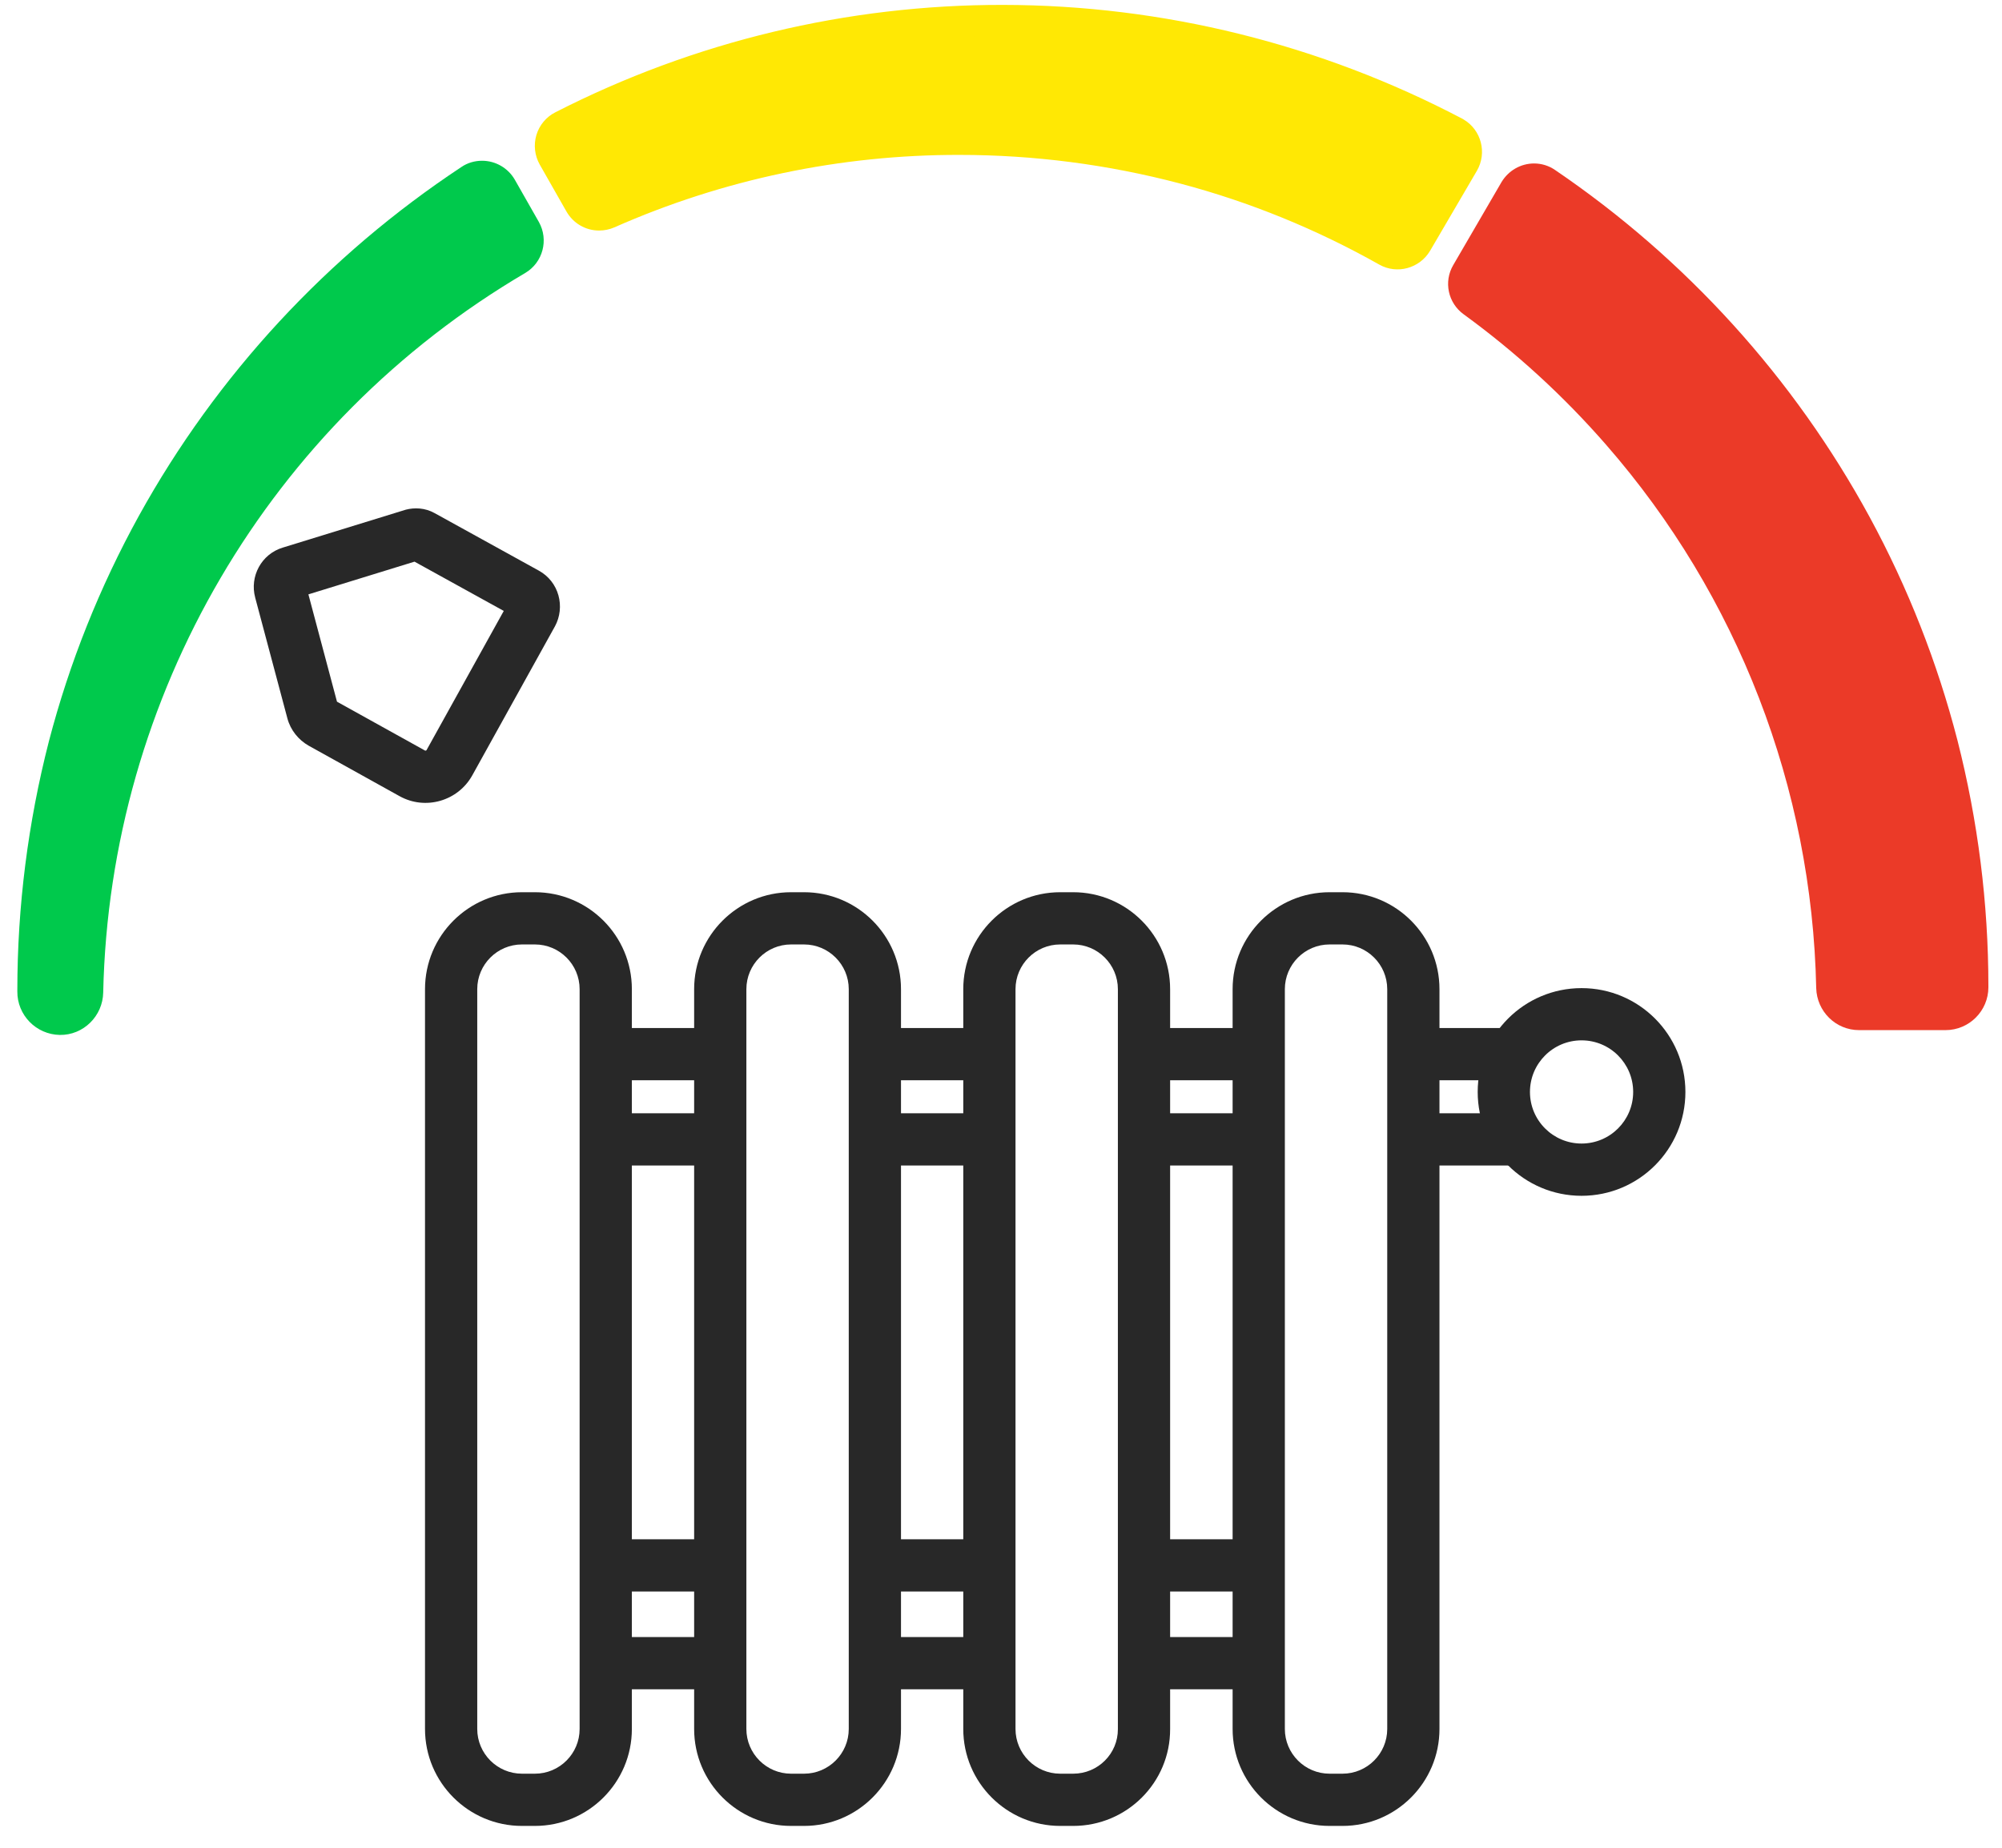 <svg width="65" height="60" viewBox="0 0 65 60" fill="none" xmlns="http://www.w3.org/2000/svg">
<path d="M60.359 32.941C59.877 32.941 59.49 32.561 59.477 32.079C59.395 27.649 58.263 23.3 56.166 19.393C54.138 15.607 51.288 12.33 47.822 9.8C47.523 9.583 47.442 9.182 47.625 8.863L49.192 6.17C49.321 5.953 49.558 5.817 49.809 5.817C49.952 5.817 50.094 5.858 50.21 5.939C58.866 11.794 64.056 21.57 64.049 32.025V32.059C64.049 32.547 63.656 32.941 63.167 32.941H60.359Z" fill="#EB3A28"/>
<path d="M49.809 6.326C49.85 6.326 49.891 6.34 49.925 6.36C58.147 11.937 63.547 21.346 63.547 32.025V32.059C63.547 32.262 63.385 32.432 63.174 32.432H60.366C60.162 32.432 59.992 32.269 59.992 32.066C59.789 22.744 55.162 14.515 48.134 9.386C48.052 9.325 48.025 9.209 48.079 9.121L49.647 6.428C49.674 6.367 49.742 6.326 49.809 6.326ZM49.809 5.308C49.375 5.308 48.975 5.539 48.751 5.912L47.184 8.606C46.865 9.148 47.014 9.84 47.523 10.207C49.219 11.441 50.773 12.866 52.15 14.447C56.424 19.345 58.832 25.587 58.968 32.086C58.988 32.839 59.599 33.45 60.359 33.45H63.167C63.934 33.45 64.558 32.825 64.558 32.059V32.025C64.558 29.331 64.219 26.652 63.554 24.04C62.903 21.516 61.946 19.081 60.705 16.794C58.249 12.276 54.742 8.409 50.488 5.519C50.291 5.383 50.054 5.308 49.809 5.308Z" fill="#EB3A28"/>
<path d="M1.96 33.076C1.472 33.076 1.078 32.683 1.071 32.194V32.16C1.071 21.536 6.377 11.699 15.257 5.844C15.373 5.77 15.508 5.729 15.651 5.729C15.909 5.729 16.146 5.865 16.268 6.089L17.048 7.459C17.238 7.798 17.123 8.226 16.79 8.422C8.33 13.395 3.046 22.398 2.835 32.215C2.828 32.69 2.435 33.076 1.96 33.076Z" fill="#00C94C"/>
<path d="M15.651 6.238C15.725 6.238 15.793 6.279 15.827 6.34L16.607 7.71C16.662 7.805 16.628 7.927 16.533 7.988C8.208 12.893 2.557 21.882 2.333 32.201C2.326 32.405 2.157 32.568 1.953 32.568C1.743 32.568 1.573 32.405 1.573 32.194V32.16C1.573 21.34 7.123 11.808 15.535 6.272C15.569 6.251 15.61 6.238 15.651 6.238ZM15.651 5.22C15.413 5.22 15.176 5.288 14.979 5.424C10.63 8.3 7.035 12.181 4.511 16.747C3.236 19.06 2.252 21.523 1.587 24.074C0.909 26.713 0.563 29.433 0.563 32.16V32.194C0.556 32.961 1.173 33.592 1.94 33.606C2.706 33.619 3.337 32.995 3.351 32.228C3.561 22.588 8.744 13.748 17.055 8.863C17.625 8.524 17.822 7.791 17.496 7.208L16.716 5.838C16.499 5.458 16.092 5.22 15.651 5.22Z" fill="#00C94C"/>
<path d="M45.386 8.232C45.264 8.232 45.142 8.198 45.033 8.137C37.259 3.775 27.896 3.321 19.735 6.903C19.647 6.943 19.545 6.964 19.45 6.964C19.192 6.964 18.962 6.828 18.833 6.604L17.964 5.078C17.869 4.908 17.842 4.705 17.903 4.521C17.957 4.331 18.086 4.175 18.263 4.087C22.686 1.821 27.591 0.648 32.564 0.661C37.679 0.661 42.713 1.909 47.238 4.284C47.584 4.467 47.72 4.901 47.537 5.254C47.53 5.261 47.53 5.268 47.523 5.274L46.004 7.873C45.875 8.097 45.644 8.232 45.386 8.232Z" fill="#FFE804"/>
<path d="M32.564 1.177C37.598 1.17 42.55 2.391 47.001 4.739C47.102 4.793 47.136 4.922 47.082 5.023L45.562 7.622C45.529 7.683 45.461 7.724 45.386 7.724C45.352 7.724 45.318 7.717 45.284 7.696C37.374 3.26 27.842 2.798 19.538 6.441C19.511 6.455 19.484 6.462 19.457 6.462C19.382 6.462 19.314 6.421 19.28 6.36L18.405 4.834C18.351 4.739 18.378 4.61 18.473 4.555C18.48 4.555 18.48 4.549 18.486 4.549C22.849 2.33 27.672 1.17 32.564 1.177ZM32.564 0.159C27.51 0.152 22.53 1.346 18.032 3.646C17.733 3.796 17.51 4.067 17.415 4.386C17.32 4.705 17.36 5.051 17.523 5.342L18.392 6.869C18.609 7.249 19.009 7.486 19.45 7.486C19.619 7.486 19.789 7.452 19.945 7.384C23.473 5.824 27.293 5.023 31.153 5.03C33.568 5.03 35.976 5.342 38.317 5.96C40.576 6.557 42.747 7.445 44.782 8.592C45.359 8.918 46.092 8.714 46.431 8.144L47.951 5.546C48.29 4.962 48.093 4.216 47.516 3.877C47.503 3.87 47.489 3.857 47.469 3.85C42.869 1.435 37.761 0.166 32.564 0.159Z" fill="#FFE804"/>
<path fill-rule="evenodd" clip-rule="evenodd" d="M14.117 16.665L17.49 18.527C18.155 18.89 18.359 19.711 18.017 20.34L18.015 20.343L15.334 25.177L15.334 25.177C14.87 26.013 13.811 26.319 12.973 25.853C12.973 25.853 12.973 25.853 12.973 25.853L10.024 24.215L10.02 24.213C9.694 24.027 9.431 23.711 9.329 23.32L8.285 19.404C8.285 19.403 8.285 19.402 8.285 19.402C8.102 18.721 8.483 17.992 9.183 17.781L13.157 16.556L13.173 16.551C13.446 16.479 13.796 16.483 14.117 16.665ZM13.458 18.238L10.013 19.3L10.941 22.785L13.796 24.37L13.796 24.37C13.801 24.373 13.805 24.374 13.809 24.375C13.814 24.375 13.819 24.375 13.826 24.373C13.839 24.369 13.846 24.362 13.851 24.354C13.851 24.354 13.851 24.354 13.851 24.354L16.356 19.838L13.458 18.238Z" fill="#282828"/>
<path fill-rule="evenodd" clip-rule="evenodd" d="M16.947 30.668C16.146 30.668 15.495 31.32 15.495 32.12V56.143C15.495 56.943 16.146 57.595 16.947 57.595H17.367C18.168 57.595 18.819 56.943 18.819 56.143V32.12C18.819 31.32 18.168 30.668 17.367 30.668H16.947ZM13.799 32.12C13.799 30.383 15.21 28.972 16.947 28.972H17.367C19.104 28.972 20.515 30.383 20.515 32.12V56.143C20.515 57.88 19.104 59.291 17.367 59.291H16.947C15.21 59.291 13.799 57.88 13.799 56.143V32.12Z" fill="#282828"/>
<path fill-rule="evenodd" clip-rule="evenodd" d="M25.684 30.668C24.884 30.668 24.233 31.32 24.233 32.12V56.143C24.233 56.943 24.884 57.595 25.684 57.595H26.105C26.905 57.595 27.557 56.943 27.557 56.143V32.12C27.557 31.32 26.905 30.668 26.105 30.668H25.684ZM22.537 32.12C22.537 30.383 23.948 28.972 25.684 28.972H26.105C27.842 28.972 29.253 30.383 29.253 32.12V56.143C29.253 57.88 27.842 59.291 26.105 59.291H25.684C23.948 59.291 22.537 57.88 22.537 56.143V32.12Z" fill="#282828"/>
<path fill-rule="evenodd" clip-rule="evenodd" d="M34.423 30.668C33.622 30.668 32.971 31.32 32.971 32.12V56.143C32.971 56.943 33.622 57.595 34.423 57.595H34.843C35.653 57.595 36.299 56.942 36.295 56.147L36.295 56.143V32.12C36.295 31.32 35.644 30.668 34.843 30.668H34.423ZM31.275 32.12C31.275 30.383 32.686 28.972 34.423 28.972H34.843C36.58 28.972 37.991 30.383 37.991 32.12V56.141C37.999 57.883 36.584 59.291 34.843 59.291H34.423C32.686 59.291 31.275 57.88 31.275 56.143V32.12Z" fill="#282828"/>
<path fill-rule="evenodd" clip-rule="evenodd" d="M43.168 30.668C42.367 30.668 41.716 31.32 41.716 32.12V56.143C41.716 56.943 42.367 57.595 43.168 57.595H43.588C44.389 57.595 45.04 56.943 45.04 56.143V32.12C45.04 31.32 44.389 30.668 43.588 30.668H43.168ZM40.02 32.12C40.02 30.383 41.431 28.972 43.168 28.972H43.588C45.325 28.972 46.736 30.383 46.736 32.12V56.143C46.736 57.88 45.325 59.291 43.588 59.291H43.168C41.431 59.291 40.02 57.88 40.02 56.143V32.12Z" fill="#282828"/>
<path fill-rule="evenodd" clip-rule="evenodd" d="M51.349 33.782C50.424 33.782 49.674 34.532 49.674 35.458C49.674 36.383 50.424 37.133 51.349 37.133C52.275 37.133 53.025 36.383 53.025 35.458C53.025 34.532 52.275 33.782 51.349 33.782ZM47.977 35.458C47.977 33.596 49.487 32.086 51.349 32.086C53.212 32.086 54.721 33.596 54.721 35.458C54.721 37.32 53.212 38.83 51.349 38.83C49.487 38.83 47.977 37.32 47.977 35.458Z" fill="#282828"/>
<path fill-rule="evenodd" clip-rule="evenodd" d="M23.385 35.078H20.257V33.382H23.385V35.078Z" fill="#282828"/>
<path fill-rule="evenodd" clip-rule="evenodd" d="M32.123 35.078H28.405V33.382H32.123V35.078Z" fill="#282828"/>
<path fill-rule="evenodd" clip-rule="evenodd" d="M40.861 35.078H37.72V33.382H40.861V35.078Z" fill="#282828"/>
<path fill-rule="evenodd" clip-rule="evenodd" d="M23.385 37.846H19.667V36.15H23.385V37.846Z" fill="#282828"/>
<path fill-rule="evenodd" clip-rule="evenodd" d="M32.733 37.846H28.405V36.15H32.733V37.846Z" fill="#282828"/>
<path fill-rule="evenodd" clip-rule="evenodd" d="M40.861 37.846H37.72V36.15H40.861V37.846Z" fill="#282828"/>
<path fill-rule="evenodd" clip-rule="evenodd" d="M49.531 35.078H46.085V33.382H49.531V35.078Z" fill="#282828"/>
<path fill-rule="evenodd" clip-rule="evenodd" d="M49.531 37.846H46.085V36.15H49.531V37.846Z" fill="#282828"/>
<path fill-rule="evenodd" clip-rule="evenodd" d="M23.181 51.679H20.054V49.983H23.181V51.679Z" fill="#282828"/>
<path fill-rule="evenodd" clip-rule="evenodd" d="M31.919 51.679H28.208V49.983H31.919V51.679Z" fill="#282828"/>
<path fill-rule="evenodd" clip-rule="evenodd" d="M40.664 51.679H37.523V49.983H40.664V51.679Z" fill="#282828"/>
<path fill-rule="evenodd" clip-rule="evenodd" d="M23.52 54.854H19.809V53.158H23.52V54.854Z" fill="#282828"/>
<path fill-rule="evenodd" clip-rule="evenodd" d="M32.869 54.854H28.548V53.158H32.869V54.854Z" fill="#282828"/>
<path fill-rule="evenodd" clip-rule="evenodd" d="M41.004 54.854H37.862V53.158H41.004V54.854Z" fill="#282828"/>
</svg>
